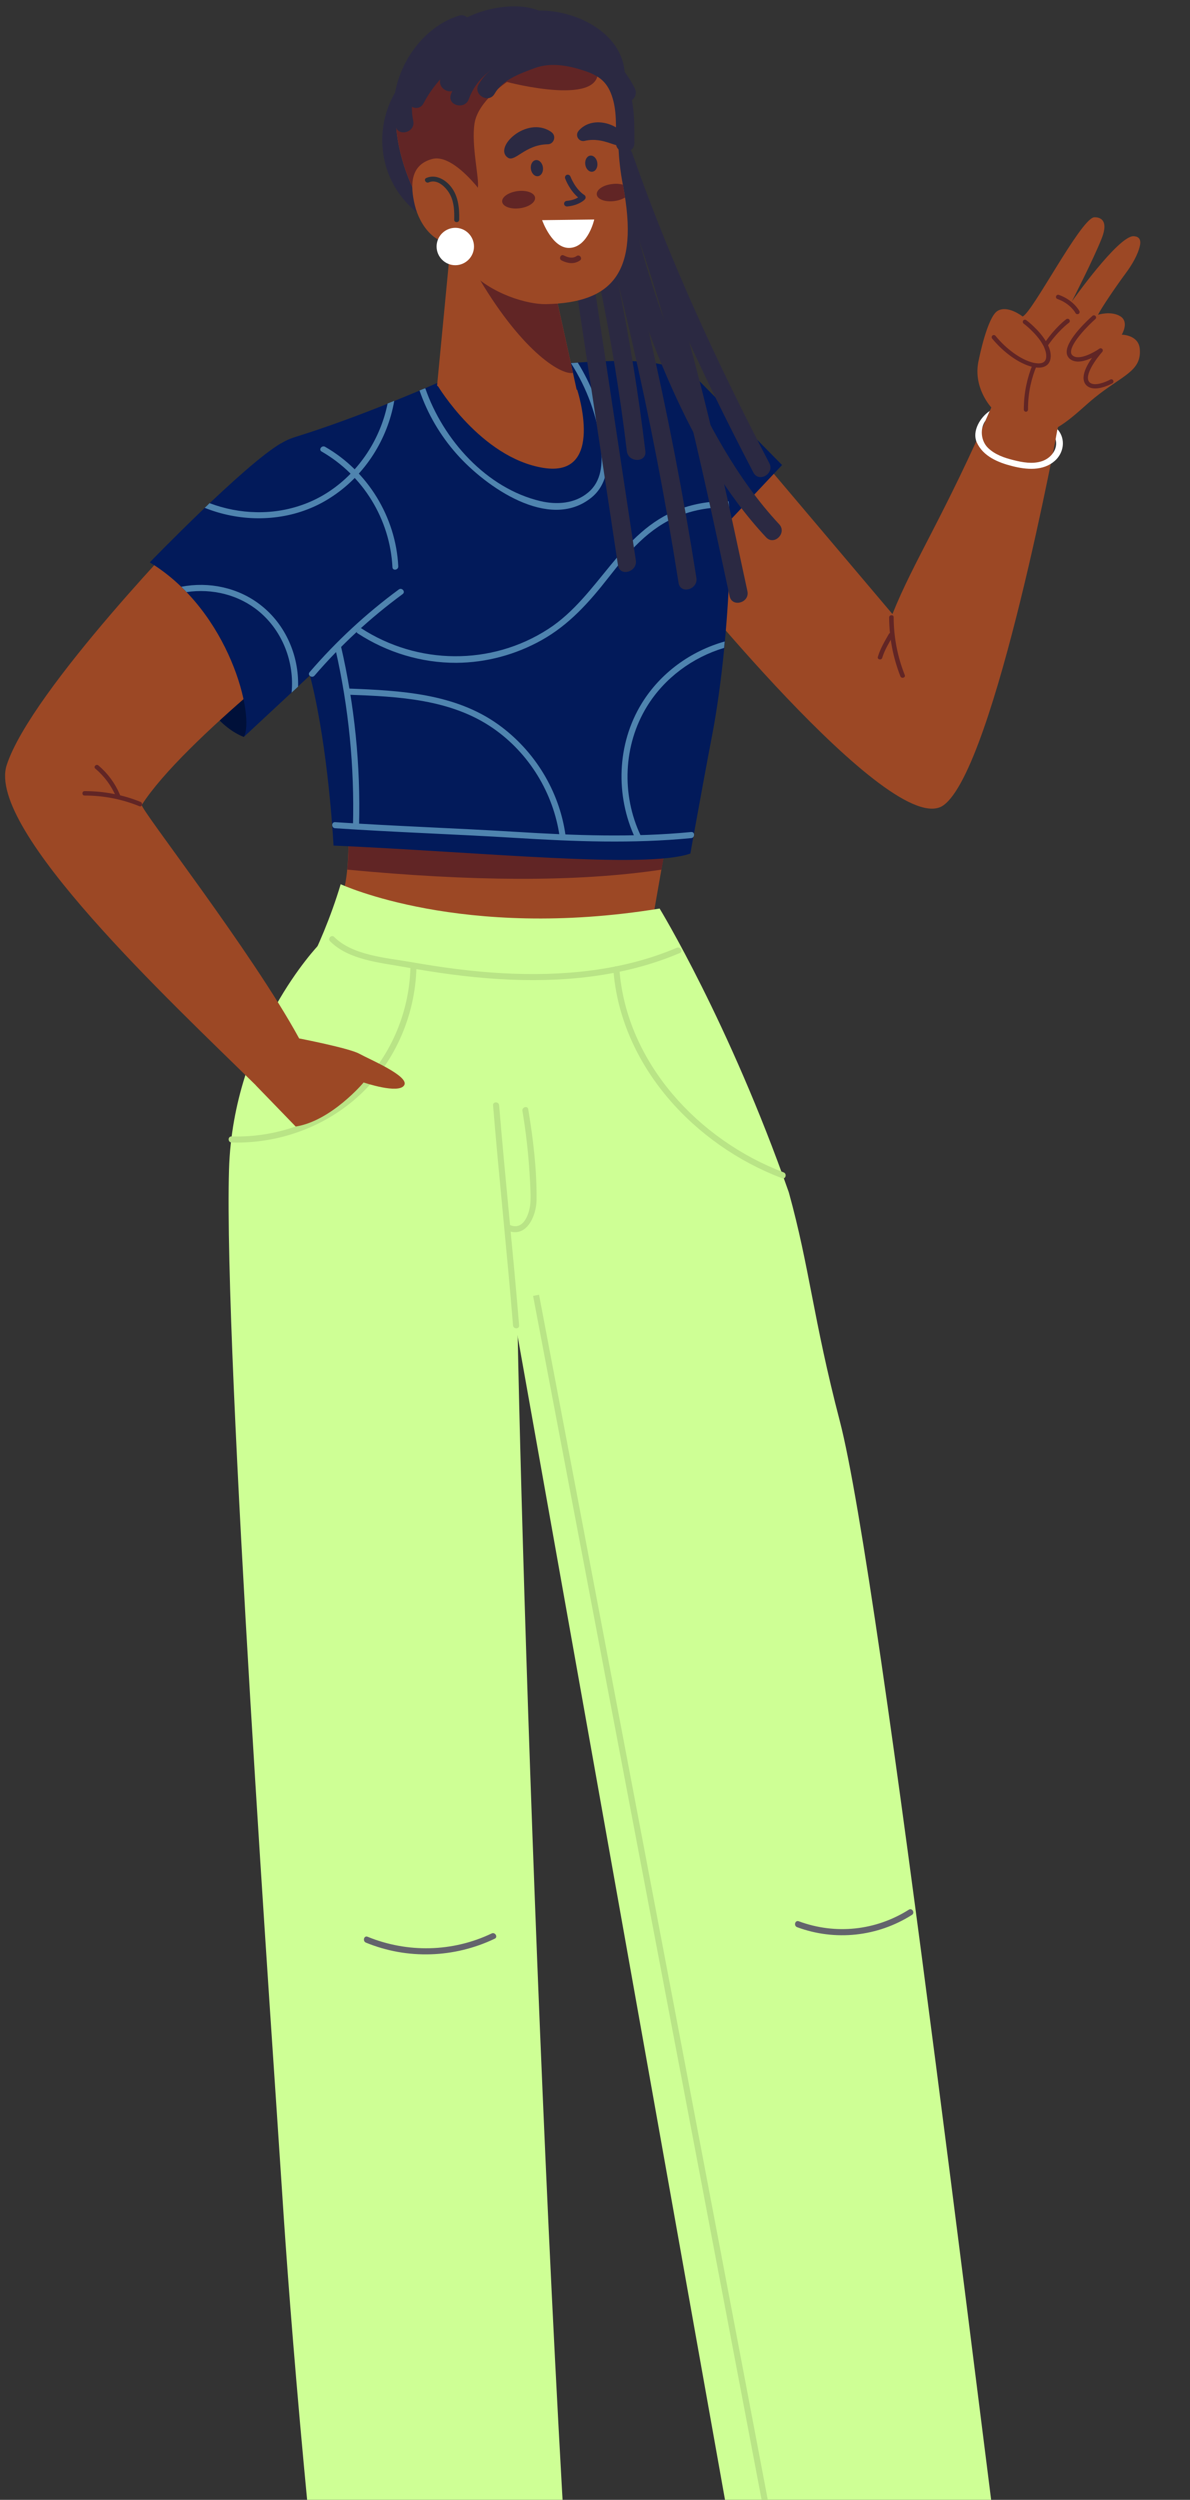 <svg width="149" height="313" viewBox="0 0 149 313" fill="none" xmlns="http://www.w3.org/2000/svg">
<rect x="0" y="0" width="149" height="313" fill="#333333" stroke="none"/>
<g clip-path="url(#clip0_110_21039)">
<path d="M132.586 52.853C132.586 52.853 124.609 96.174 118.135 100.826C111.651 105.478 83.676 70.35 83.676 70.35L94.813 56.867L111.744 76.886C114.399 70.227 118.259 64.566 124.3 50.62L132.586 52.853Z" fill="#9C4825"/>
<path d="M123.926 51.452L123.391 52.666C122.671 53.654 122.805 55.219 123.731 56.104C124.595 56.927 125.759 57.329 126.891 57.607C128.023 57.895 129.268 58.121 130.411 57.761C131.646 57.37 132.5 56.186 132.171 55.003L132.397 53.757C132.428 53.778 132.459 53.809 132.49 53.84C133.447 55.023 133.2 56.691 132.088 57.689C130.616 59.007 128.496 58.811 126.736 58.358C124.987 57.916 123.093 57.144 122.3 55.384C121.693 54.025 122.691 52.275 123.926 51.452Z" fill="white"/>
<path d="M111.329 77.309C111.34 79.852 111.813 82.311 112.739 84.679C112.873 85.018 113.419 84.854 113.285 84.514C112.369 82.198 111.906 79.79 111.895 77.289C111.906 76.929 111.329 76.949 111.329 77.309Z" fill="#612525"/>
<path d="M110.466 82.361C110.755 81.404 111.29 80.519 111.794 79.654C111.979 79.335 111.465 79.067 111.29 79.386C110.765 80.302 110.219 81.218 109.921 82.227C109.797 82.587 110.364 82.711 110.466 82.361Z" fill="#612525"/>
<path d="M87.311 47.45L97.922 58.226L81.609 75.558L87.311 47.45Z" fill="#021A5A"/>
<path d="M142.709 43.663C142.976 46.493 140.527 46.987 137.068 49.787C134.794 51.629 132.18 54.675 128.907 54.439C124.182 54.099 124.182 51.083 124.182 51.083C124.182 51.083 121.681 48.5 122.577 44.949C122.577 44.949 123.616 39.7 124.903 38.928C126.189 38.156 128.042 39.628 128.042 39.628C129.287 39.103 135.144 27.709 136.935 27.215C136.935 27.215 139.106 26.907 137.943 29.85C136.914 32.465 134.207 37.745 134.207 37.745C134.207 37.745 140.002 29.531 141.937 29.573C142.493 29.593 142.904 29.881 142.74 30.705C142.503 31.888 141.679 33.236 140.959 34.204C139.693 35.913 137.923 38.527 137.48 39.412C137.48 39.412 139.106 38.887 140.269 39.597C141.432 40.307 140.455 41.903 140.455 41.903C140.455 41.903 142.544 41.913 142.709 43.663Z" fill="#9C4825"/>
<path d="M129.228 45.929C129.434 45.981 129.63 46.012 129.805 46.022C130.35 46.074 130.803 45.96 131.112 45.693C131.38 45.466 131.524 45.137 131.554 44.725C131.585 44.293 131.493 43.83 131.287 43.367C131.205 43.161 131.091 42.955 130.999 42.801C130.134 41.308 128.559 40.124 128.498 40.083C128.374 39.991 128.209 40.022 128.117 40.135C128.024 40.258 128.055 40.423 128.168 40.516C128.189 40.526 129.722 41.679 130.525 43.078C130.608 43.212 130.711 43.398 130.772 43.583C130.947 43.984 131.019 44.365 130.999 44.705C130.978 44.962 130.896 45.157 130.741 45.291C130.546 45.456 130.237 45.528 129.836 45.487C129.681 45.477 129.506 45.446 129.331 45.404C127.839 45.034 125.997 43.717 124.648 42.049C124.556 41.936 124.381 41.915 124.268 42.008C124.154 42.101 124.134 42.276 124.226 42.389C125.688 44.169 127.602 45.518 129.228 45.929Z" fill="#612525"/>
<path d="M136.698 48.595C137.727 48.821 139.096 48.101 139.281 47.998C139.415 47.926 139.456 47.761 139.384 47.627C139.312 47.494 139.147 47.453 139.014 47.525C138.499 47.813 137.027 48.43 136.441 47.885C135.607 47.103 137.346 44.807 138.015 44.056C138.108 43.953 138.108 43.799 138.015 43.696C137.923 43.593 137.768 43.572 137.655 43.655C136.996 44.118 135.102 45.188 134.3 44.509C134.166 44.396 134.104 44.262 134.104 44.066C134.094 42.903 136.296 40.701 137.151 39.949C137.264 39.846 137.274 39.682 137.171 39.569C137.068 39.455 136.904 39.445 136.79 39.548C136.461 39.836 133.538 42.45 133.559 44.077C133.559 44.427 133.703 44.715 133.95 44.931C134.691 45.548 135.844 45.219 136.729 44.807C135.977 45.878 135.164 47.442 136.07 48.286C136.245 48.441 136.461 48.544 136.698 48.595Z" fill="#612525"/>
<path d="M134.848 39.33C134.91 39.341 134.972 39.341 135.033 39.31C135.167 39.238 135.219 39.073 135.147 38.939C135.116 38.888 134.426 37.581 132.584 36.922C132.45 36.87 132.285 36.943 132.234 37.087C132.182 37.231 132.254 37.385 132.399 37.437C134.035 38.013 134.653 39.176 134.663 39.197C134.704 39.269 134.776 39.32 134.848 39.33Z" fill="#612525"/>
<path d="M133.51 39.963C133.479 39.984 132.11 40.992 130.783 42.958C130.885 43.133 130.978 43.319 131.05 43.493C132.398 41.476 133.808 40.426 133.839 40.416C133.963 40.323 133.983 40.159 133.901 40.025C133.798 39.901 133.633 39.881 133.51 39.963Z" fill="#612525"/>
<path d="M128.192 51.289C128.192 51.413 128.285 51.526 128.398 51.547L128.46 51.557C128.604 51.547 128.727 51.423 128.717 51.279C128.707 49.128 129.17 47.275 129.818 45.752C129.653 45.742 129.468 45.711 129.283 45.67C128.645 47.234 128.192 49.107 128.192 51.289Z" fill="#612525"/>
<path d="M83.563 104.6L83.388 105.567L82.812 108.881L81.7 115.232C60.416 123.424 42.651 112.628 42.651 112.628C43.084 111.681 43.331 110.322 43.475 108.891C43.681 106.823 43.66 104.589 43.619 103.21C43.598 102.387 43.557 101.872 43.557 101.872L83.563 104.6Z" fill="#9C4825"/>
<path d="M83.4 105.57L82.823 108.884C72.15 110.49 58.821 110.346 43.486 108.884C43.692 106.816 43.671 104.582 43.63 103.203L83.4 105.57Z" fill="#612525"/>
<path d="M73.816 361.202H43.834C38.781 321.7 36.27 289.3 35.333 274.634C34.252 257.764 27.994 169.569 28.674 146.453C29.178 129.429 39.913 118.303 39.913 118.303L64.203 122.904C64.203 122.904 65.191 139.382 64.697 152.896C64.285 164.238 68.104 298.121 73.816 361.202Z" fill="#CEFF95"/>
<path d="M45.824 243.235C51.022 245.366 56.878 245.16 61.942 242.741C62.384 242.536 61.993 241.877 61.561 242.083C56.672 244.419 51.032 244.543 46.019 242.494C45.566 242.319 45.371 243.05 45.824 243.235Z" fill="#63636C"/>
<path d="M62.641 115.238C65.575 119.53 70.062 122.721 74.364 125.438C76.484 126.776 78.666 128.032 80.859 129.246C83.792 130.862 86.633 132.632 89.556 134.259C91.635 135.411 96.575 148.431 98.778 149.327C101.382 158.765 101.814 165.115 105.149 177.919C110.284 197.536 123.829 312.8 130.19 360.721H99.282L59.049 134.948C58.977 124.79 60.387 118.655 62.641 115.238Z" fill="#CEFF95"/>
<path d="M99.803 241.297C104.589 243.067 109.869 242.491 114.181 239.763C114.593 239.506 114.212 238.847 113.8 239.105C109.642 241.729 104.62 242.264 100.009 240.556C99.546 240.391 99.35 241.122 99.803 241.297Z" fill="#63636C"/>
<path d="M67.495 162.114L103.212 350.272L102.464 350.414L66.747 162.256L67.495 162.114Z" fill="#B9E486"/>
<path d="M36.121 125.48C36.121 125.48 40.125 119.171 42.657 110.711C42.657 110.711 57.859 117.802 82.591 113.757C82.591 113.757 91.288 128.002 98.781 149.328C98.791 149.328 41.617 135.731 36.121 125.48Z" fill="#CEFF95"/>
<path d="M76.793 121.358C77.688 133.421 86.931 143.353 97.913 147.521C98.365 147.696 98.571 146.965 98.118 146.79C87.466 142.745 78.429 133.05 77.554 121.358C77.523 120.874 76.762 120.874 76.793 121.358Z" fill="#B9E486"/>
<path d="M51.392 121.148C51.238 126.891 48.83 132.47 44.641 136.432C40.452 140.385 34.729 142.464 28.996 142.289C28.502 142.278 28.513 143.03 28.996 143.05C34.935 143.225 40.843 141.064 45.176 136.978C49.509 132.892 51.989 127.087 52.144 121.159C52.164 120.654 51.403 120.654 51.392 121.148Z" fill="#B9E486"/>
<path d="M61.736 138.39C62.487 147.581 63.486 156.762 64.237 165.953C64.278 166.437 65.04 166.437 64.999 165.953C64.247 156.762 63.249 147.581 62.498 138.39C62.456 137.906 61.695 137.906 61.736 138.39Z" fill="#B9E486"/>
<path d="M65.413 139.089C65.845 141.703 66.154 144.328 66.308 146.963C66.38 148.115 66.463 149.289 66.421 150.442C66.37 151.759 65.629 154.25 63.745 153.334C63.303 153.118 62.922 153.776 63.364 153.992C65.876 155.217 67.162 152.263 67.183 150.246C67.224 146.458 66.761 142.619 66.143 138.883C66.061 138.41 65.33 138.616 65.413 139.089Z" fill="#B9E486"/>
<path d="M41.327 117.855C43.653 120.191 47.543 120.521 50.62 121.076C54.552 121.786 58.525 122.353 62.508 122.589C70.155 123.052 78.029 122.353 85.12 119.327C85.573 119.131 85.182 118.483 84.74 118.668C77.926 121.581 70.33 122.25 62.992 121.859C59.143 121.653 55.324 121.138 51.526 120.469C48.438 119.924 44.188 119.656 41.851 117.32C41.522 116.97 40.977 117.505 41.327 117.855Z" fill="#B9E486"/>
<path d="M32.054 63.17C32.074 63.489 32.095 63.818 32.136 64.148C32.157 64.395 32.198 64.652 32.229 64.909C32.795 68.985 34.555 73.586 36.253 77.497C36.51 78.073 36.758 78.639 37.005 79.185C37.797 80.955 38.476 83.147 39.042 85.504C39.166 86.009 39.279 86.523 39.392 87.038C41.255 95.725 41.76 105.873 41.76 105.873C60.224 106.676 80.901 108.827 86.439 106.871C86.439 106.871 86.686 105.513 87.046 103.516C87.632 100.284 88.528 95.375 89.187 91.947C89.712 89.22 90.267 85.412 90.689 81.109C90.71 80.842 90.741 80.574 90.761 80.307C91.06 77.075 91.286 73.596 91.379 70.086C91.41 69.016 91.42 67.945 91.42 66.885C91.42 65.753 91.389 64.631 91.307 63.53C91.296 63.273 91.276 63.016 91.255 62.769C91.091 60.792 90.823 58.899 90.432 57.128C89.279 51.859 87.128 47.721 84.133 46.095C82.589 45.251 79.069 45.086 75.024 45.251C74.15 45.282 73.254 45.333 72.348 45.395C72.06 45.416 71.772 45.436 71.494 45.457C64.094 46.002 56.395 47.237 56.395 47.237C56.395 47.237 55.942 47.443 55.14 47.783C54.635 47.999 54.007 48.277 53.256 48.596C53.03 48.689 52.793 48.791 52.556 48.894C51.62 49.285 50.549 49.728 49.386 50.202C49.108 50.315 48.83 50.428 48.553 50.541C45.084 51.931 40.905 53.495 37.015 54.699C35.08 55.296 33.814 56.377 33.032 57.797C32.208 59.279 31.941 61.122 32.054 63.17Z" fill="#021A5A"/>
<path d="M54.807 48.3C54.807 48.3 60.19 57.316 68.033 58.582C75.876 59.848 72.273 48.804 72.273 48.804C72.273 48.804 57.092 45.521 54.807 48.3Z" fill="#9C4825"/>
<path d="M52.529 48.893C53.538 51.826 55.123 54.533 57.192 56.859C60.784 60.914 68.75 66.585 74.05 62.304C76.562 60.266 76.222 56.797 75.687 53.947C75.111 50.91 73.958 48.018 72.342 45.404C72.054 45.424 71.766 45.445 71.488 45.466C73.505 48.625 74.833 52.207 75.234 55.953C75.46 58.022 75.358 60.245 73.628 61.676C71.971 63.066 69.717 63.22 67.679 62.746C60.917 61.151 55.483 55.068 53.25 48.615C53.013 48.687 52.776 48.79 52.529 48.893Z" fill="#4F84AF"/>
<path d="M44.79 79.305C48.454 81.693 52.767 83.01 57.151 82.99C60.877 82.969 64.562 81.971 67.804 80.159C71.252 78.235 73.763 75.415 76.161 72.347C78.642 69.177 81.215 66.059 85.085 64.556C87.081 63.784 89.191 63.455 91.291 63.537C91.281 63.28 91.26 63.023 91.239 62.776C89.15 62.693 87.05 63.023 85.074 63.753C77.695 66.481 75.008 74.632 68.658 78.749C61.515 83.381 52.283 83.268 45.181 78.636C44.759 78.379 44.378 79.037 44.79 79.305Z" fill="#4F84AF"/>
<path d="M76.397 10.656C77.199 18.766 78.918 26.794 81.326 34.575C83.653 42.088 86.637 49.447 90.651 56.22C92.638 59.575 94.892 62.776 97.558 65.637C98.576 66.728 96.94 68.365 95.921 67.274C90.868 61.87 87.142 55.314 84.126 48.593C80.688 40.915 78.105 32.846 76.304 24.633C75.295 20.022 74.544 15.349 74.081 10.656C73.937 9.174 76.252 9.184 76.397 10.656Z" fill="#2B2942"/>
<path d="M79.159 19.177C83.831 32.557 89.77 45.433 96.326 57.99C97.016 59.307 95.019 60.481 94.33 59.163C87.681 46.432 81.67 33.36 76.936 19.785C76.431 18.375 78.675 17.767 79.159 19.177Z" fill="#2B2942"/>
<path d="M73.116 11.191C79.24 31.22 83.944 51.671 87.196 72.359C87.422 73.82 85.189 74.448 84.963 72.976C81.71 52.289 77.007 31.838 70.883 11.809C70.45 10.378 72.684 9.771 73.116 11.191Z" fill="#2B2942"/>
<path d="M72.261 14.689C76.255 28.358 79.106 42.345 80.804 56.487C80.979 57.958 78.663 57.948 78.488 56.487C76.811 42.551 73.97 28.78 70.028 15.307C69.606 13.866 71.84 13.259 72.261 14.689Z" fill="#2B2942"/>
<path d="M71.914 19.212C74.477 36.195 77.05 53.177 79.613 70.159C79.829 71.621 77.606 72.249 77.379 70.777C74.817 53.795 72.243 36.812 69.681 19.83C69.465 18.379 71.698 17.741 71.914 19.212Z" fill="#2B2942"/>
<path d="M74.03 9.675C81.636 25.144 86.37 41.612 90.168 58.368C91.352 63.576 92.463 68.804 93.585 74.023C93.894 75.474 91.661 76.102 91.352 74.64C87.708 57.668 84.168 40.562 77.931 24.311C76.171 19.73 74.195 15.243 72.033 10.838C71.374 9.51 73.371 8.337 74.03 9.675Z" fill="#2B2942"/>
<path d="M54.727 48.283C54.727 48.283 63.939 56.012 72.224 48.88L71.092 43.744L69.857 38.135L68.992 34.203L56.693 27.77L54.727 48.283Z" fill="#9C4825"/>
<path d="M59.572 34.147C65.058 43.718 70.132 46.981 71.737 46.693L69.823 38.017L59.572 34.147Z" fill="#612525"/>
<path d="M52.018 26.446C46.841 22.123 46.491 14.404 51.02 9.484C52.029 8.383 53.665 10.029 52.656 11.12C48.92 15.175 49.476 21.32 53.655 24.809C54.807 25.756 53.161 27.392 52.018 26.446Z" fill="#2B2942"/>
<path d="M51.985 24.177C52.17 24.547 52.355 24.897 52.541 25.226C54.558 28.788 55.309 30.208 58.572 33.718C61.495 36.857 66.085 38.123 68.36 38.081C76.635 37.917 80.124 34.212 77.994 23.168C76.676 16.313 78.199 12.268 76.172 9.767C76.038 9.654 75.843 9.603 75.781 9.448C74.082 5.023 68.731 1.472 64.706 1.832C64.284 1.873 63.883 1.914 63.481 1.966C45.912 4.148 48.753 17.662 51.985 24.177Z" fill="#9C4825"/>
<path d="M70.313 32.61C71.065 32.991 71.898 33.114 72.619 32.61C72.979 32.353 72.567 31.807 72.207 32.054C71.692 32.415 71.106 32.24 70.591 31.982C70.2 31.776 69.922 32.415 70.313 32.61Z" fill="#612525"/>
<path d="M67.879 27.566L74.404 27.483C74.404 27.483 73.663 30.839 71.419 31.034C69.165 31.24 67.879 27.566 67.879 27.566Z" fill="white"/>
<path d="M68.578 18.065C69.349 18.055 69.689 17.067 69.092 16.583C69.051 16.542 68.999 16.511 68.948 16.47C65.912 14.483 61.733 18.477 63.586 19.742C64.481 20.35 65.737 18.106 68.578 18.065Z" fill="#2B2942"/>
<path d="M73.189 17.642C72.499 17.797 71.985 17.004 72.407 16.438C72.438 16.397 72.479 16.356 72.51 16.304C74.774 13.876 79.354 16.5 77.985 18.034C77.327 18.775 75.711 17.056 73.189 17.642Z" fill="#2B2942"/>
<path d="M51.987 24.179C52.996 24.652 53.912 23.479 55.353 22.995C57.288 22.336 59.624 24.662 59.83 23.499C60.036 22.336 58.986 18.199 59.418 15.44C59.851 12.672 63.474 10.263 63.474 10.263C63.474 10.263 76.287 13.66 74.723 8.205C73.859 5.179 68.352 2.709 63.484 1.957C45.915 4.15 48.755 17.664 51.987 24.179Z" fill="#612525"/>
<path d="M62.877 25.265C62.949 25.862 63.937 26.222 65.07 26.078C66.202 25.934 67.066 25.337 66.994 24.74C66.922 24.143 65.934 23.783 64.802 23.927C63.659 24.081 62.805 24.678 62.877 25.265Z" fill="#612525"/>
<path d="M74.722 24.363C74.794 24.96 75.782 25.32 76.915 25.176C77.45 25.104 77.923 24.939 78.263 24.723C78.18 24.219 78.098 23.704 77.995 23.179C77.995 23.159 77.985 23.138 77.985 23.118C77.614 23.015 77.141 22.974 76.637 23.046C75.504 23.169 74.65 23.766 74.722 24.363Z" fill="#612525"/>
<path d="M66.469 21.146C66.541 21.702 66.932 22.114 67.354 22.062C67.776 22.011 68.054 21.517 67.982 20.961C67.91 20.405 67.519 19.993 67.097 20.045C66.675 20.096 66.397 20.59 66.469 21.146Z" fill="#2B2942"/>
<path d="M73.281 20.586C73.353 21.141 73.744 21.553 74.166 21.502C74.588 21.45 74.866 20.956 74.794 20.4C74.722 19.845 74.331 19.433 73.909 19.484C73.487 19.536 73.209 20.03 73.281 20.586Z" fill="#2B2942"/>
<path d="M72.099 25.626C71.791 25.729 71.43 25.821 71.008 25.852C70.813 25.862 70.648 25.718 70.628 25.533C70.617 25.337 70.761 25.173 70.947 25.152C71.616 25.101 72.099 24.895 72.388 24.72C71.297 23.804 70.782 22.404 70.761 22.342C70.7 22.157 70.792 21.962 70.967 21.89C71.142 21.828 71.348 21.92 71.42 22.095C71.43 22.116 72.007 23.67 73.17 24.421C73.262 24.483 73.314 24.576 73.324 24.679C73.335 24.782 73.304 24.885 73.221 24.967C73.221 24.988 72.841 25.368 72.099 25.626Z" fill="#2B2942"/>
<path d="M60.726 27.381C61.025 25.888 60.562 24.344 59.574 23.181C58.287 21.679 55.982 19.404 54.108 19.908C51.36 20.649 51.34 23.181 51.937 25.682C52.534 28.183 54.613 31.292 58.04 30.324C59.749 29.83 60.479 28.605 60.726 27.381Z" fill="#9C4825"/>
<path d="M59.251 31.535C58.88 32.77 57.573 33.48 56.338 33.11C55.103 32.739 54.393 31.432 54.764 30.197C55.134 28.962 56.441 28.252 57.676 28.622C58.911 28.993 59.621 30.3 59.251 31.535Z" fill="white"/>
<path d="M56.869 27.498C56.9 26.448 56.859 25.347 56.365 24.39C55.933 23.536 54.801 22.342 53.689 22.836C53.319 23.001 52.999 22.455 53.37 22.29C54.43 21.817 55.552 22.363 56.293 23.176C57.363 24.359 57.538 25.975 57.497 27.509C57.487 27.92 56.849 27.91 56.869 27.498Z" fill="#2C2F37"/>
<path d="M51.029 11.769C54.971 4.317 63.935 0.9 71.83 3.916C73.209 4.441 72.612 6.685 71.212 6.149C64.244 3.494 56.515 6.335 53.026 12.942C52.326 14.249 50.329 13.086 51.029 11.769Z" fill="#2B2942"/>
<path d="M58.594 8.03C61.476 4.932 65.799 3.368 69.998 4.016C74.074 4.654 77.655 7.382 79.477 11.056C80.136 12.384 78.139 13.568 77.48 12.229C74.187 5.55 65.335 4.202 60.23 9.667C59.222 10.758 57.585 9.121 58.594 8.03Z" fill="#2B2942"/>
<path d="M59.932 10.565C61.239 8.29 63.586 7.405 65.902 6.469C68.444 5.439 71.254 5.769 73.806 6.633C75.823 7.313 77.47 8.239 78.386 10.236C79.498 12.685 79.426 15.258 79.436 17.893C79.436 19.386 77.12 19.386 77.12 17.893C77.11 15.917 77.264 13.848 76.595 11.954C75.978 10.194 74.938 9.453 73.189 8.867C71.192 8.198 68.948 7.776 66.921 8.537C65.088 9.227 62.948 9.958 61.929 11.738C61.188 13.025 59.191 11.862 59.932 10.565Z" fill="#2B2942"/>
<path d="M55.22 9.676C57.463 5.178 61.837 1.648 66.984 1.339C71.698 1.051 77.966 3.922 78.233 9.254C78.305 10.746 75.99 10.736 75.917 9.254C75.701 4.941 69.629 3.192 66.15 3.737C62.136 4.375 58.976 7.309 57.216 10.839C56.547 12.177 54.551 11.014 55.22 9.676Z" fill="#2B2942"/>
<path d="M52.552 8.699C53.55 5.467 56.175 3.1 59.242 1.834C61.702 0.815 65.355 0.28 67.805 1.484C69.143 2.143 67.97 4.14 66.632 3.481C65.582 2.966 64.069 3.172 62.947 3.296C61.99 3.399 61.033 3.584 60.137 3.944C57.739 4.922 55.567 6.785 54.785 9.307C54.343 10.737 52.109 10.13 52.552 8.699Z" fill="#2B2942"/>
<path d="M58.061 4.2C53.903 5.497 50.815 10.88 51.741 15.13C52.06 16.581 49.827 17.199 49.508 15.748C48.314 10.231 52.04 3.654 57.443 1.966C58.874 1.524 59.481 3.757 58.061 4.2Z" fill="#2B2942"/>
<path d="M56.463 11.8C58.583 5.943 64.81 4.368 70.317 3.442C71.778 3.195 72.406 5.429 70.934 5.676C66.416 6.437 60.477 7.487 58.696 12.417C58.192 13.806 55.948 13.199 56.463 11.8Z" fill="#2B2942"/>
<path d="M30.526 92.269C30.526 92.269 25.144 90.508 23.98 82.583C23.106 76.614 31.762 84.364 32.575 86.144C33.388 87.925 32.431 89.747 30.526 92.269Z" fill="#001039"/>
<path d="M17.754 100.783C17.486 101.205 31.545 119.166 37.453 130.014C37.453 133.225 34.098 135.53 32.029 135.88C21.51 125.526 -1.792 103.84 0.843 95.781C3.931 86.323 24.526 65.203 24.526 65.203C41.354 74.178 41.992 78.099 41.992 78.099C41.992 78.099 22.931 92.653 17.754 100.783Z" fill="#9C4825"/>
<path d="M37.444 130.018C37.444 130.018 43.712 131.232 44.978 131.932C46.243 132.632 51.307 134.752 50.608 135.884C49.908 137.027 45.533 135.534 45.533 135.534C45.533 135.534 41.478 140.361 37.022 141.051L32.02 135.884L37.444 130.018Z" fill="#9C4825"/>
<path d="M17.456 100.947C15.253 100.052 12.968 99.609 10.591 99.609C10.23 99.609 10.23 99.054 10.591 99.054C13.009 99.054 15.356 99.496 17.6 100.402C17.929 100.546 17.785 101.081 17.456 100.947Z" fill="#612525"/>
<path d="M12.319 95.838C13.502 96.836 14.408 98.071 15.015 99.502C15.149 99.821 14.676 100.109 14.542 99.78C13.955 98.39 13.08 97.207 11.928 96.229C11.66 96.002 12.051 95.611 12.319 95.838Z" fill="#612525"/>
<path d="M46.624 77.289L30.526 92.275C31.947 89.815 28.797 76.527 18.752 70.414C18.752 70.414 30.557 58.217 35.158 55.521C35.158 55.521 45.214 60.914 46.624 77.289Z" fill="#021A5A"/>
<path d="M79.549 104.979C79.755 105.422 80.414 105.031 80.208 104.598C77.8 99.493 78.036 93.287 81.011 88.45C83.193 84.899 86.713 82.305 90.665 81.122C90.686 80.854 90.717 80.586 90.737 80.319C86.476 81.523 82.699 84.25 80.352 88.069C77.234 93.143 77.028 99.627 79.549 104.979Z" fill="#4F84AF"/>
<path d="M25.63 63.585C27.72 64.419 29.974 64.872 32.217 64.892C34.482 64.913 36.756 64.511 38.876 63.626C39.875 63.215 40.811 62.7 41.697 62.103C45.741 59.396 48.541 54.971 49.364 50.184C49.086 50.298 48.809 50.411 48.531 50.524C47.645 54.929 45.021 58.984 41.285 61.486C40.369 62.103 39.391 62.618 38.341 63.029C36.344 63.812 34.235 64.172 32.125 64.131C30.118 64.1 28.121 63.709 26.237 62.998C26.042 63.204 25.836 63.4 25.63 63.585Z" fill="#4F84AF"/>
<path d="M43.682 86.214C50.136 86.461 56.98 86.821 62.414 90.732C66.933 93.985 70.02 99.018 70.803 104.534C70.875 105.008 70.144 105.224 70.072 104.74C69.3 99.306 66.253 94.304 61.725 91.175C56.445 87.531 49.878 87.212 43.682 86.986C43.199 86.955 43.199 86.193 43.682 86.214Z" fill="#4F84AF"/>
<path d="M42.024 81.394C42.23 81.199 42.446 81.024 42.683 80.87C44.392 88.26 45.163 95.835 44.958 103.43C44.947 103.914 44.186 103.914 44.196 103.43C44.392 96.01 43.661 88.62 42.024 81.394Z" fill="#4F84AF"/>
<path d="M50.414 74.385C46.359 77.369 42.664 80.776 39.381 84.595C39.062 84.965 38.444 84.533 38.764 84.162C42.088 80.303 45.824 76.834 49.931 73.808C50.322 73.52 50.816 74.096 50.414 74.385Z" fill="#4F84AF"/>
<path d="M86.548 104.175C79.22 104.885 71.953 104.607 64.625 104.155C57.071 103.691 49.506 103.444 41.961 102.94C41.478 102.909 41.478 103.671 41.961 103.702C49.516 104.206 57.071 104.453 64.625 104.916C71.963 105.369 79.22 105.647 86.548 104.937C87.021 104.896 87.031 104.134 86.548 104.175Z" fill="#4F84AF"/>
<path d="M22.697 73.466C22.78 73.549 22.862 73.621 22.944 73.713C23.088 73.847 23.222 73.991 23.356 74.135C26.547 73.662 29.902 74.454 32.434 76.564C35.398 79.034 36.88 82.946 36.51 86.723L37.323 85.972C37.436 82.112 35.779 78.232 32.691 75.803C29.861 73.559 26.155 72.797 22.697 73.466Z" fill="#4F84AF"/>
<path d="M40.709 55.946C46.061 59.013 49.56 64.746 49.869 70.911C49.889 71.385 49.159 71.498 49.138 71.024C48.84 65.034 45.474 59.528 40.266 56.533C39.854 56.296 40.297 55.709 40.709 55.946Z" fill="#4F84AF"/>
</g>
<defs>
<clipPath id="clip0_110_21039">
<rect width="148.045" height="385.201" fill="white" transform="matrix(-1 0 0 1 148.674 0.801)"/>
</clipPath>
</defs>
</svg>
